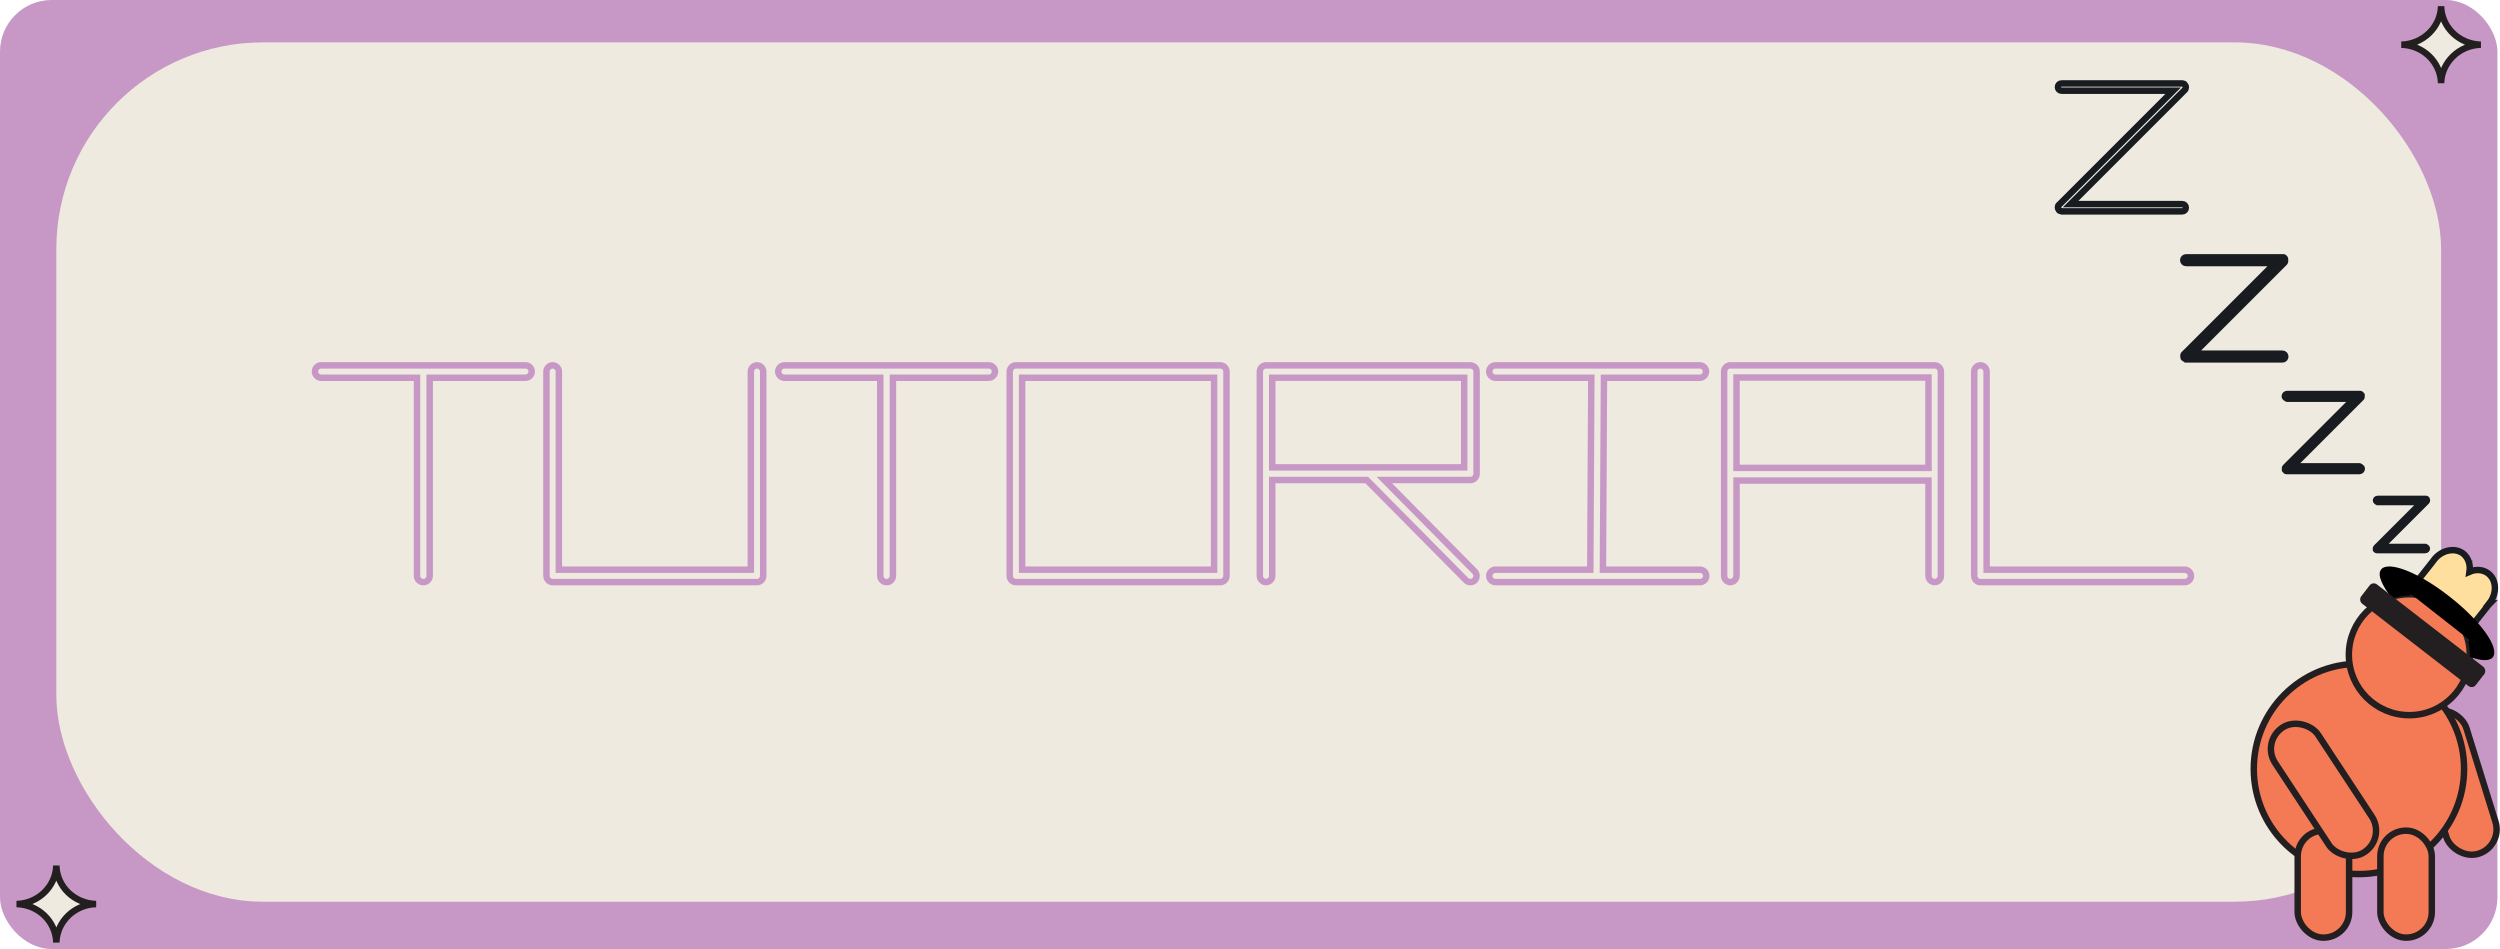 <?xml version="1.0" encoding="UTF-8"?>
<svg id="Layer_2" data-name="Layer 2" xmlns="http://www.w3.org/2000/svg" viewBox="0 0 96.76 36.73">
  <defs>
    <style>
      .cls-1, .cls-2, .cls-3, .cls-4, .cls-5 {
        stroke-miterlimit: 10;
        stroke-width: .25px;
      }

      .cls-1, .cls-3 {
        stroke: #231f20;
      }

      .cls-1, .cls-6 {
        fill: #eeeae0;
      }

      .cls-2 {
        fill: #ffdf9e;
      }

      .cls-2, .cls-5 {
        stroke: #181b1f;
      }

      .cls-3 {
        fill: #f47a56;
      }

      .cls-7, .cls-8, .cls-9, .cls-6 {
        stroke-width: 0px;
      }

      .cls-8 {
        fill: #231f20;
      }

      .cls-9 {
        fill: #c798c5;
      }

      .cls-4 {
        stroke: #c798c5;
      }

      .cls-4, .cls-5 {
        fill: none;
      }
    </style>
  </defs>
  <g id="Layer_1-2" data-name="Layer 1">
    <rect id="Outer" class="cls-9" width="96.66" height="36.73" rx="2" ry="2"/>
    <rect id="Inner" class="cls-6" x="2.18" y="1.64" width="92.3" height="33.26" rx="8" ry="8"/>
    <g id="Stars">
      <path id="Star2" class="cls-1" d="m2.18,33.5h0c.02.82.7,1.47,1.54,1.49h0,0c-.84.02-1.52.68-1.54,1.49h0s0,0,0,0c-.02-.82-.7-1.47-1.54-1.49h0,0c.84-.02,1.52-.68,1.54-1.49h0Z"/>
      <path id="Star1" class="cls-1" d="m94.48.24h0c.02.82.7,1.47,1.54,1.49h0,0c-.84.02-1.52.68-1.54,1.49h0s0,0,0,0c-.02-.82-.7-1.47-1.54-1.49h0,0c.84-.02,1.52-.68,1.54-1.49h0Z"/>
    </g>
    <g id="Zees">
      <path class="cls-5" d="m94.52,22.74s0,0,0,0c0,0,0,0,0,0,0,0,0,0,0,0,0,0,0,0,0,0,0,0,0,0,0-.01h0s0,0,0-.01c0,0,0,0,0,0,0,0,0,0,0,0l.89-.89h-.87s-.03-.01-.03-.03.01-.03.03-.03h.94s0,0,0,0c0,0,0,0,0,0s0,0,0,0c0,0,0,0,0,0h0s0,0,0,.01c0,0,0,0,0,0l-.89.89h.87s.03.01.03.03-.01.03-.03.03h-.94Z"/>
      <path class="cls-5" d="m92.01,21.29h0s-.01,0-.02,0-.01,0-.02-.01h0s0-.01-.01-.02c0,0,0-.01,0-.02h0s0-.02,0-.02c0,0,0-.01.01-.02h0s1.77-1.77,1.77-1.77h-1.72s-.06-.03-.06-.06.03-.06.06-.06h1.86s.01,0,.02,0c0,0,.01,0,.02.01s0,.01.01.02c0,0,0,.01,0,.02h0s0,.02,0,.02c0,0,0,.01-.01.02l-1.77,1.77h1.72s.06.03.06.06-.03.06-.06.06h-1.86Z"/>
      <path class="cls-5" d="m88.52,18.23h0s-.02,0-.03,0c0,0-.02,0-.03-.02,0,0,0,0,0,0,0,0-.01-.02-.02-.03,0,0,0-.02,0-.03h0s0-.03,0-.04c0,0,0-.02.02-.03h0s2.65-2.65,2.65-2.65h-2.59s-.09-.04-.09-.09.04-.09.09-.09h2.8s.02,0,.03,0c.01,0,.02.01.03.02s.01.02.02.03c0,0,0,.02,0,.03h0s0,.03,0,.04c0,.01-.01.02-.02.03l-2.65,2.65h2.59s.09.04.09.09-.04.09-.09.09h-2.8Z"/>
      <path class="cls-5" d="m84.6,13.88h0s-.03,0-.04,0c-.01,0-.02-.01-.03-.02,0,0,0,0,0,0,0-.01-.02-.02-.02-.03,0-.01,0-.03,0-.04h0s0-.03,0-.05c0-.01.01-.02.02-.03,0,0,0,0,0,0l3.53-3.53h-3.45c-.06,0-.11-.05-.11-.11s.05-.11.11-.11h3.73s.03,0,.04,0c.01,0,.03.01.04.03.01.01.02.02.02.04,0,.01,0,.02,0,.04h0s0,.04,0,.05c0,.01-.01.03-.02.04l-3.53,3.53h3.45c.06,0,.11.05.11.11s-.05.11-.11.11h-3.72Z"/>
      <path class="cls-5" d="m79.78,8.17h0s-.03,0-.05-.01c-.02,0-.03-.02-.04-.03h0s-.02-.03-.03-.05c0-.02-.01-.03-.01-.05h0s0-.04.01-.06c0-.02.02-.03.03-.04,0,0,0,0,0,0l4.42-4.42h-4.32c-.08,0-.14-.06-.14-.14s.06-.14.14-.14h4.67s.03,0,.05.01c.02,0,.03.02.05.03.01.01.02.03.03.05,0,.01,0,.03.01.05h0s0,.04-.01.06c0,.02-.02.03-.03.05l-4.42,4.42h4.32c.08,0,.14.06.14.14s-.06.14-.14.14h-4.66Z"/>
    </g>
    <g id="blob">
      <rect id="LeftArm" class="cls-3" x="94.08" y="27.41" width="1.99" height="5.77" rx=".99" ry=".99" transform="translate(-4.71 29.55) rotate(-17.25)"/>
      <circle id="Body" class="cls-3" cx="91.3" cy="29.76" r="4.07"/>
      <circle id="Head" class="cls-3" cx="93.25" cy="25.34" r="2.34"/>
      <g id="Hat">
        <path class="cls-2" d="m96.35,23.35c.3-.38.28-.9-.04-1.15-.2-.16-.48-.18-.73-.07.04-.27-.04-.53-.24-.7-.32-.25-.83-.15-1.13.23-.02.02-.03.05-.05.07h0s-.57.72-.57.72l2.15,1.69.57-.72h0s.04-.05.06-.07Z"/>
        <path class="cls-7" d="m92.58,23.16c.23-.07.46-.11.69-.11l.04-.06,2.27,1.78-.06.08h.02c.04.19.06.38.05.57.43.16.76.18.89.02.28-.35-.46-1.4-1.66-2.34-1.19-.94-2.38-1.41-2.66-1.06-.16.2.03.62.42,1.12Z"/>
      </g>
      <rect id="RightLeg" class="cls-3" x="88.93" y="32.14" width="1.99" height="4.14" rx=".99" ry=".99" transform="translate(179.85 68.43) rotate(180)"/>
      <rect id="LeftLeg" class="cls-3" x="92.13" y="32.14" width="1.99" height="4.14" rx=".99" ry=".99" transform="translate(186.25 68.43) rotate(-180)"/>
      <rect id="RightArm" class="cls-3" x="88.93" y="27.67" width="1.99" height="5.77" rx=".99" ry=".99" transform="translate(181.86 6.72) rotate(146.69)"/>
    </g>
    <g>
      <path class="cls-4" d="m16.38,22.53c-.13,0-.24-.11-.24-.24v-7.67h-3.71c-.13,0-.24-.11-.24-.24s.11-.24.24-.24h7.91c.13,0,.24.11.24.24s-.11.24-.24.24h-3.71v7.67c0,.13-.11.24-.24.24h0Z"/>
      <path class="cls-4" d="m29.3,22.53h-7.91c-.13,0-.24-.11-.24-.24v-7.91c0-.13.11-.24.24-.24s.24.11.24.24v7.67h7.43v-7.67c0-.13.11-.24.24-.24s.24.11.24.24v7.91c0,.13-.11.24-.24.24Z"/>
      <path class="cls-4" d="m34.31,22.53c-.13,0-.24-.11-.24-.24v-7.67h-3.71c-.13,0-.24-.11-.24-.24s.11-.24.24-.24h7.91c.13,0,.24.11.24.24s-.11.24-.24.24h-3.71v7.67c0,.13-.11.24-.24.24h0Z"/>
      <path class="cls-4" d="m47.23,22.53h-7.91c-.13,0-.24-.11-.24-.24v-7.91c0-.13.11-.24.24-.24h7.91c.13,0,.24.11.24.24v7.91c0,.13-.11.24-.24.24Zm-7.67-.48h7.43v-7.43h-7.43v7.43Z"/>
      <path class="cls-4" d="m56.91,22.53c-.06,0-.12-.02-.17-.07l-3.84-3.88h-3.66v3.71c0,.13-.11.24-.24.24s-.24-.11-.24-.24v-7.91c0-.13.11-.24.24-.24h7.91c.06,0,.12.03.17.07s.07.11.07.17v3.96c0,.13-.11.24-.24.24h-3.33l3.5,3.54c.09.09.09.25,0,.34-.05.05-.11.07-.17.07h0Zm-7.67-4.44h7.43v-3.47s-7.43,0-7.43,0v3.47Z"/>
      <path class="cls-4" d="m65.79,22.53h-7.91c-.13,0-.24-.11-.24-.24s.11-.24.24-.24h3.67l.04-7.43h-3.71c-.13,0-.24-.11-.24-.24s.11-.24.24-.24h7.91c.13,0,.24.11.24.24s-.11.24-.24.24h-3.71l-.04,7.43h3.76c.13,0,.24.11.24.24s-.11.24-.24.24Z"/>
      <path class="cls-4" d="m74.88,22.53c-.13,0-.24-.11-.24-.24v-3.69h-7.43v3.69c0,.13-.11.24-.24.24s-.24-.11-.24-.24v-7.91c0-.13.11-.24.24-.24h7.91c.13,0,.24.11.24.24v7.91c0,.13-.11.24-.24.24Zm-7.67-4.42h7.43v-3.5h-7.43v3.5Z"/>
      <path class="cls-4" d="m84.56,22.53h-7.91c-.13,0-.24-.11-.24-.24v-7.91c0-.13.11-.24.24-.24s.24.11.24.24v7.67h7.67c.13,0,.24.11.24.24s-.11.24-.24.24Z"/>
    </g>
    <rect class="cls-8" x="90.97" y="24.11" width="5.61" height=".94" rx=".2" ry=".2" transform="translate(34.67 -52.26) rotate(37.75)"/>
  </g>
</svg>